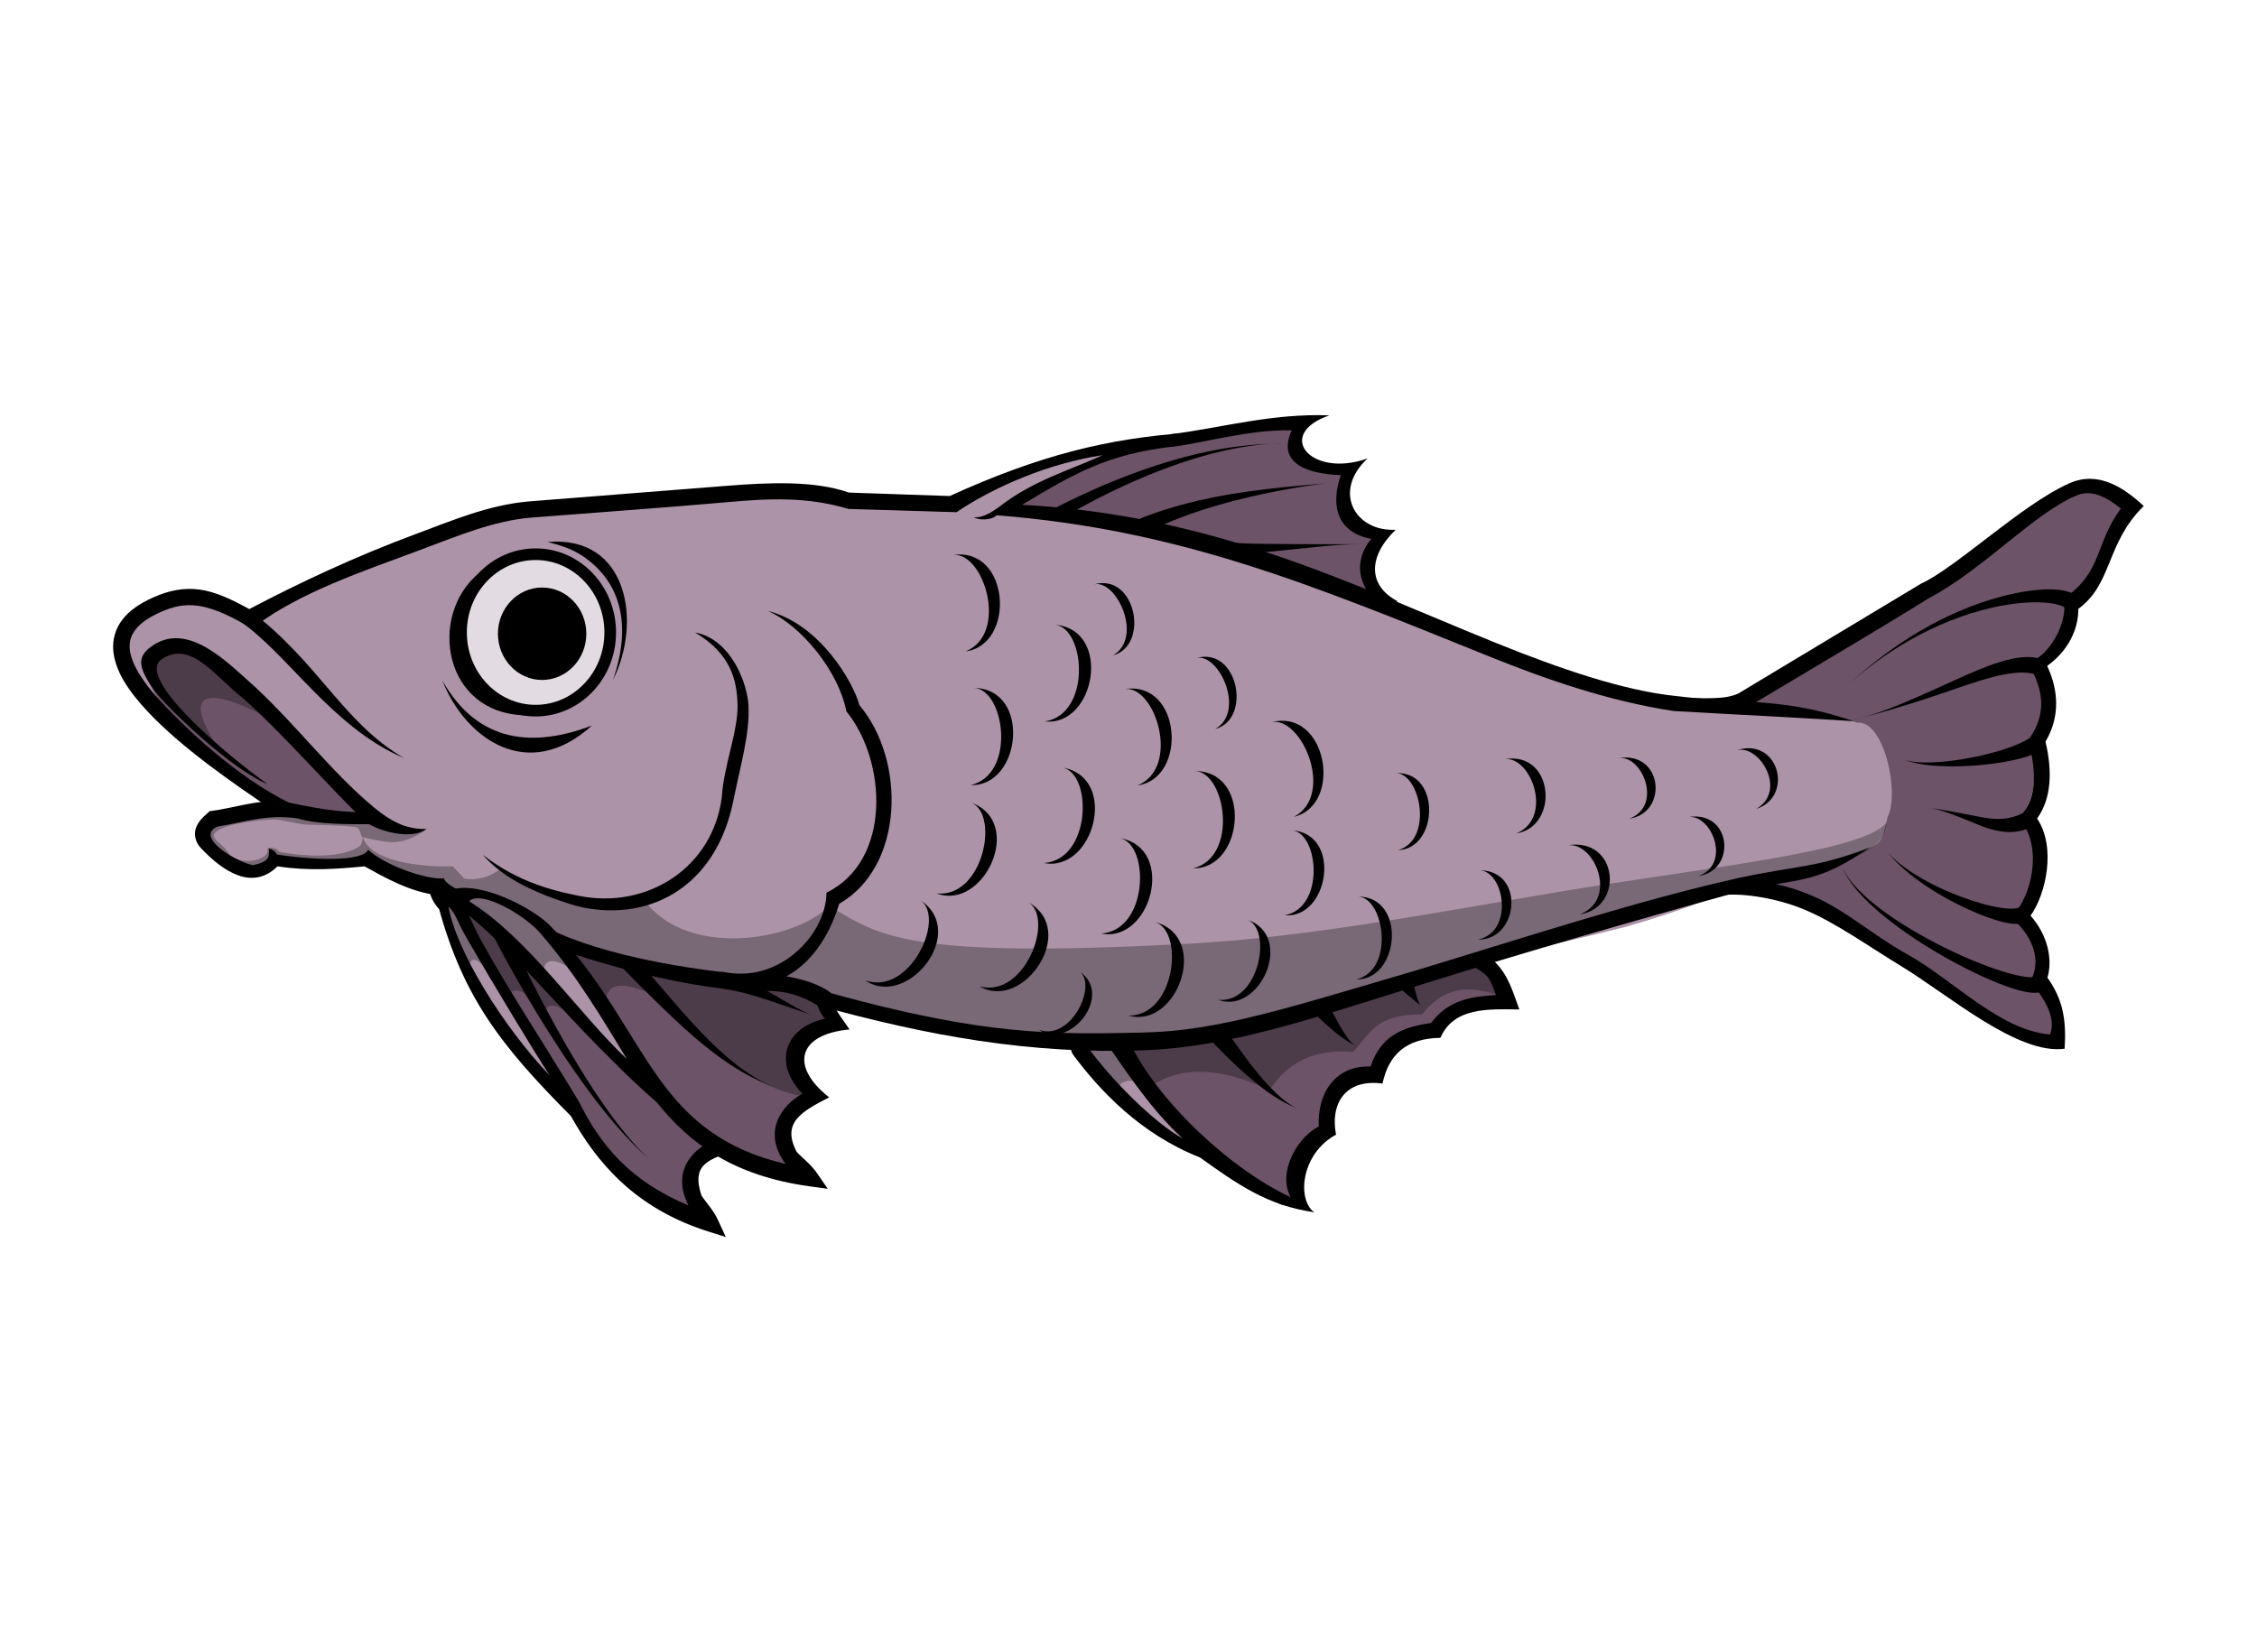 <?xml version="1.0" encoding="UTF-8" standalone="no"?>
<svg xmlns:rdf="http://www.w3.org/1999/02/22-rdf-syntax-ns#" xmlns="http://www.w3.org/2000/svg" height="87.549mm" width="119.59mm" version="1.1" xmlns:cc="http://creativecommons.org/ns#" xmlns:dc="http://purl.org/dc/elements/1.1/" viewBox="0 0 423.749 310.213">
 <title>Fish</title>
 <g transform="translate(-284.48 -671.13)">
  <g transform="matrix(-3.073 0 0 3.073 692.65 722.26)">
   <g stroke-width=".637" transform="translate(0,-244)">
    <circle cx="628.28" transform="rotate(90)" cy="268.55" r="0" fill="#191919"/>
    <circle cx="628.28" transform="rotate(90)" cy="268.41" r="0" fill="#fff"/>
    <circle cx="649.05" transform="rotate(90)" cy="268.12" r="0" fill="#191919"/>
    <circle cx="649.05" transform="rotate(90)" cy="268.12" r="0" fill="#fff"/>
    <circle cx="638.51" transform="rotate(90)" cy="285.31" r="0" fill="#191919"/>
    <circle cx="638.51" transform="rotate(90)" cy="285.18" r="0" fill="#fff"/>
    <circle cx="714.67" transform="rotate(90)" cy="576.81" r="0" fill="#191919"/>
    <circle cx="714.67" transform="rotate(90)" cy="576.69" r="0" fill="#fff"/>
    <circle cx="735.49" transform="rotate(90)" cy="576.38" r="0" fill="#191919"/>
    <circle cx="735.49" transform="rotate(90)" cy="576.38" r="0" fill="#fff"/>
    <circle cx="724.92" transform="rotate(90)" cy="593.57" r="0" fill="#191919"/>
    <circle cx="724.92" transform="rotate(90)" cy="593.45" r="0" fill="#fff"/>
    <circle cx="1234.8" transform="rotate(90)" cy="168.52" r="0" fill="#191919"/>
    <circle cx="1234.8" transform="rotate(90)" cy="168.38" r="0" fill="#fff"/>
    <circle cx="1255.6" transform="rotate(90)" cy="168.09" r="0" fill="#191919"/>
    <circle cx="1255.6" transform="rotate(90)" cy="168.09" r="0" fill="#fff"/>
    <circle cx="1245.1" transform="rotate(90)" cy="185.29" r="0" fill="#191919"/>
    <circle cx="1245.1" transform="rotate(90)" cy="185.15" r="0" fill="#fff"/>
    <circle cx="1321.3" transform="rotate(90)" cy="476.8" r="0" fill="#191919"/>
    <circle cx="1321.3" transform="rotate(90)" cy="476.67" r="0" fill="#fff"/>
    <circle cx="1342.1" transform="rotate(90)" cy="476.37" r="0" fill="#191919"/>
    <circle cx="1342.1" transform="rotate(90)" cy="476.37" r="0" fill="#fff"/>
    <circle cx="1331.5" transform="rotate(90)" cy="493.56" r="0" fill="#191919"/>
    <circle cx="1331.5" transform="rotate(90)" cy="493.43" r="0" fill="#fff"/>
   </g>
   <g stroke-linejoin="round">
    <path d="m65.413 10.863c-0.881 0.022 0.314 1.009 1.09 1.24 1.494 0.863 3.563 1.432 4.863 2.432-5.057 0.301-10.26 1.269-15.25 2.881-9.167 2.96-17.871 7.41-25.436 9.081-2.141 0.003-3.868 0.427-5.803 0.19-1.565-0.191-3.245 0.066-4.821 0.099-1.657 0.029-2.851 1.628-3.201 3.119-0.216 1.478 0.105 4.041 0.999 4.962 1.922 1.635 5.336 1.167 7.619 2.199 2.604 1.176 5.273 2.139 8 2.918 4.571 1.171 9.216 2.064 13.692 3.585 4.172 1.234 8.273 2.758 12.537 3.652 2.846 0.434 5.75 0.306 8.618 0.21 4.74-0.41 9.41-1.49 13.96-2.86 0.768-0.419 1.593-0.748 2.453-0.895 0.447-0.033 0.291-0.863 0.566-0.714 1.999 0.964 4.257 0.268 6.334-0.004 2.373-0.485 4.822-0.881 7.029-1.918 0.896-0.989 2.613-2.372 4.198-2.83 0.993-0.483 2.259 0.371 3.083-0.481 1.05-0.206 2.13-0.464 3.11-0.931 0.48-0.153 0.93-0.559 1.37-0.679 1.934 0.22 3.81 0.262 5.584 0.052 0.717 0.959 2.067 0.657 2.922 0.072 0.845-0.458 2.043-1.392 1.485-2.471-0.685-0.827-1.933-0.665-2.886-0.933-1.283-0.315-2.593-0.199-3.873 0.057-1.105 0.157-2.233 0.148-3.354 0.308 3.601-2.933 6.22-6.947 10.076-9.583 0.861-0.658 2.451-0.96 3.111 0.098-0.009 0.572-0.863 2.559-0.025 2.597 0.9-0.068 1.759-2.285 2.011-2.987 0.356-1.608-1.176-2.776-2.513-3.265-1.143-0.356-2.451-0.382-3.587 0.01-0.761 0.342-1.574 0.727-2.221 1.203-0.127-1.038-1.395-1.25-2.122-1.759-3.537-1.755-7.294-3.022-11.005-4.353-3.556-1.177-7.36-0.99-11.041-1.402-3.957-0.239-8.005-0.947-11.926-0.031-2.161 0.242-4.342 0.184-6.512 0.274-2.372-1.456-6.104-2.577-8.843-3.131-0.096-0.012-0.193-0.023-0.29-0.018zm34.687 6.73c2.4-0.121 4.413 2.152 4.586 4.446 0.2 1.859-1.012 3.796-2.874 4.217-1.724 0.515-3.795 0.17-4.918-1.343-1.74-1.97-1.23-5.37 1.02-6.74 0.656-0.43 1.4-0.657 2.19-0.584z" stroke-width=".089" fill="#ac93a7"/>
    <path d="m2.818 14.501c1.315 1.81 1.85 4.427 3.643 5.785 0.319 0.058 0 0.386 0.094 0.605 0.108 1.256 0.673 2.16 1.619 2.992 0.283 0.099 0.322 0.162 0.104 0.384-0.584 1.141-0.76 2.549-0.18 3.73 0.125 0.306 0.284 0.608 0.529 0.837-0.554 0.267 0.012 0.74-0.08 1.258-0.061 1.034 0.036 2.189 0.74 3.007-0.568 0.299-0.635 1.045-0.776 1.612-0.225 1.194 0.027 2.437 0.464 3.554 0.129 0.269 0.266 0.556 0.521 0.729-0.622 0.409-0.999 1.127-1.249 1.819-0.233 0.709-0.308 1.545 0.089 2.211-0.546 0.119-0.72 0.75-0.993 1.175-0.33 0.697-0.58 1.572-0.217 2.301 0.435 0.599 1.233 0.268 1.817 0.144 2.35-0.567 4.045-2.545 6.051-3.799 1.742-1.101 3.507-2.103 5.234-3.229 1.281-0.822 2.834-1.381 4.325-1.709 0.507-0.029 1.327 0.297 1.053-0.215-0.269-0.531 0.346-0.539-0.12-0.808-2.4-0.28-5.362-0.95-6.251-1.382-1.478-0.718-1.345-0.622-1.738-2.218-0.767-1.557 0.268-5.965 1.855-5.761 0.886-0.327 2.942-0.672 7.32-1.072-3.599-2.402-7.212-4.19-10.851-6.656-2.887-1.824-5.352-4.082-8.375-5.703-2.46-1.74-3.996-0.715-4.628 0.411zm47.216-2.751c1.487 2.507 0.795 4.01-1.999 4.269 1.481 1.323 1.461 2.015 0.373 4.269 7.471-2.865 15.042-5.128 22.903-5.651-0.214-0.659-0.897-0.564-1.4-1.004-2.928-2.021-6.328-3.43-9.897-3.703-2.221-0.235-4.427-0.683-6.65-0.92 0.969 1.731-0.952 3.494-3.33 2.74zm53.911 27.103c-0.603 0.108-0.986 0.664-1.441 1.029-0.746 0.721-1.093 1.736-1.631 2.603-0.391-0.371-0.946-0.089-1.217 0.283-2.045 2.154-4.062 4.322-6.221 6.356 1.527-2.2 2.807-4.566 4.454-6.68 0.383-0.362 0.38-1.076-0.156-1.289-0.116-0.042-0.256-0.065-0.381-0.043-0.942 0.258-1.898 0.523-2.828 0.824-0.385 0.205-0.634 0.591-0.961 0.872-0.154-0.474-0.734-0.557-1.143-0.377-1.691 0.398-3.486 0.55-5.199 0.961-0.268 0.068-0.533 0.142-0.799 0.221-0.26-0.57-0.976-0.374-1.461-0.299-0.869 0.169-1.791 0.406-2.473 0.998-0.294 0.406-0.688 0.867-0.647 1.386 0.115 0.68 0.951 0.588 1.399 0.942 0.578 0.322 1.008 0.962 0.859 1.641-0.037 0.697-0.64 1.163-0.928 1.746-0.112 0.573 0.458 0.812 0.822 1.111 0.789 0.595 1.066 1.762 0.516 2.609-0.303 0.404-0.304 1.085 0.223 1.299 0.576 0.174 1.143-0.205 1.695-0.336 1.049-0.329 2.037-0.816 2.951-1.416-0.015 0.328 0.184 0.676 0.436 0.893 0.602 0.509 0.841 1.374 0.525 2.106-0.214 0.417-0.232 1.041 0.273 1.252 0.613 0.203 1.143-0.326 1.684-0.533 2.291-1.151 4.157-3.053 5.363-5.307 2.151-3.788 4.658-7.367 6.688-11.225 0.226-0.426 0.571-1.048 0.094-1.438-0.109-0.165-0.317-0.148-0.486-0.189zm-61.438 3.09-0.223 0.008c-0.742 0.452-1.354 1.247-1.471 2.121-0.002 0.666 0.73 0.788 1.228 0.797 1.021 0.073 2.035 0.449 2.707 1.25 0.56 0.598 1.448 0.446 2.131 0.816 0.826 0.343 1.347 1.146 1.695 1.928 0.449 0.609 1.366 0.181 1.922 0.67 0.94 0.608 1.006 1.806 1.211 2.795 0.222 0.596 0.929 0.784 1.217 1.353 0.571 0.733 0.788 1.737 0.498 2.623-0.002 0.727 0.909 0.902 1.397 0.508 2.975-1.553 5.473-3.887 7.621-6.438 0.494-0.707 1.094-1.366 1.443-2.158 0.13-0.656-0.547-0.956-1.092-0.91-1.461-0.046-2.902-0.332-4.34-0.531-0.599 0.363-0.594-0.177-1.158-0.336-1.668-0.456-3.314-1.01-4.969-1.492-0.465 0.176-0.571-0.229-0.996-0.359-1.346-0.447-2.686-0.93-4.041-1.326-0.461 0.199-0.607-0.357-1.084-0.359-1.222-0.351-2.45-0.75-3.697-0.959z" stroke-width=".063" fill="#6c5367"/>
    <path d="m121.84 22.623c-1.017 0.02-1.856 0.689-2.58 1.335-0.717 0.657-1.443 1.304-2.177 1.944-2.23 2.1-4.27 4.38-6.43 6.56-0.31 0.32-0.23 0.92 0.19 1.11 0.332 0.161 0.717 0.043 1.072 0.045 1.146-0.098 2.282-0.306 3.402-0.562 0.628-0.219 1.185-0.599 1.754-0.936 3.89-2.18 7.02-7.14 6.85-7.69 0.105-0.591-0.23-1.194-0.755-1.465-0.4-0.233-0.86-0.365-1.32-0.345z" stroke-width=".022" fill="#6c5367"/>
   </g>
   <g stroke-width="1px" fill-rule="evenodd">
    <path d="m61.197 10.65c4.018 0.468 6.107 1.703 9.174 3.553-11.857 0.656-20.107 4.873-28.938 8.44-3.917 1.583-7.835 2.93-11.06 3.252-4.275 0.507-6.491 0.076-10.793 1.529 3.905-0.249 7.337-0.404 11.006-0.621 3.92-0.599 7.739-1.914 11.221-3.32 10.94-4.421 18.967-7.759 30.123-8.639 0.326 0.321 1.082 0.314 1.408 0.123-0.604 0.054-1.188-0.372-1.592-0.66-2.045-1.59-4.233-2.193-6.285-3.133 3.248 0.477 6.649 1.938 8.924 3.482l6.602-0.199 0.082-0.023c2.432-0.711 4.665-0.626 7.191-0.402 4.022 0.357 8.049 0.635 12.07 0.952 2.312 0.182 4.54 1.129 6.811 1.975 3.637 1.354 7.345 2.6 10.1 4.664l0.332 0.062 0.24-0.139c1.212-0.699 2.132-1.065 2.924-1.172 0.791-0.107 1.472 0.024 2.297 0.396l0.004 0.002h0.002c0.753 0.331 1.234 0.702 1.512 1.066 0.278 0.365 0.375 0.721 0.348 1.145-0.055 0.846-0.726 1.963-1.803 3.131-2.153 2.334-5.377 5.176-8.482 6.555l0.639 0.35c0.265-0.175 0.462 0.129 0.746-0.061 2.548-1.698 5.766-3.931 7.84-6.16 1.152-1.239 1.986-2.479 2.068-3.748 0.041-0.634-0.136-1.272-0.551-1.816-0.414-0.543-1.044-0.994-1.9-1.371h-0.002c-0.94-0.424-1.857-0.61-2.842-0.477-0.905 0.123-1.888 0.564-3.019 1.191-3.128-1.644-6.481-3.212-10.09-4.555-2.24-0.83-4.55-1.831-7.08-2.031l-12.037-0.949c-2.689-0.212-5.349-0.31-7.435 0.416l-6.15 0.211c-5.5-2.499-9.637-3.515-14.524-3.863z" style="color:#000000"/>
    <path d="m117.56 20.653c-4.219 3.194-5.694 6.872-9.416 9.022 4.382-1.832 7.156-6.455 10.096-8.407z" style="color:#000000"/>
    <path d="m117.24 25.333c-2.636 2.46-4.748 5.296-7.317 7.407-0.92 0.742-1.85 1.314-3.16 1.271 0.892 0.688 2.928 0.166 3.768-0.457 2.412-2.346 4.931-5.273 7.377-7.473 1.73-1.32 3.21-3.64 5.03-2.45 1.695 1.116-3.993 5.903-6.471 7.645 2.263-0.902 6.317-4.852 6.908-5.697 0.963-1.376 1.206-2.081 0.061-2.815-2.195-1.406-4.588 1.151-6.19 2.565z" style="color:#000000"/>
   </g>
   <path stroke-linejoin="round" d="m65.643 47.313c-0.437 0.027-0.889-0.041-1.313 0.07-0.372 0.176-0.516 0.599-0.765 0.902-0.925 1.337-1.922 2.63-3.074 3.78-0.27 0.24-0.46 0.61-0.3 0.96 0.167 0.427 0.61 0.353 0.959 0.076 1.628-1.062 3.143-2.276 4.448-3.704 0.294-0.363 0.635-0.698 0.875-1.101 0.175-0.394-0.086-0.885-0.508-0.964-0.107-0.023-0.217-0.014-0.326-0.015z" stroke-width=".022" fill="#ac93a7"/>
   <path stroke-linejoin="round" d="m99.493 39.923c-1.847 2.077-3.422 4.298-4.863 6.666-0.21 0.358-0.451 0.702-0.637 1.072-0.168 0.365 0.059 0.839 0.447 0.939 0.314 0.109 0.639-0.064 0.848-0.297 1.485-1.468 2.808-3.085 4.197-4.641 1.092-1.233 2.226-2.436 3.486-3.5 0.421-0.356 0.886-0.697 1.357-1.008-0.435 0.873-0.915 1.722-1.412 2.561-1.345 2.283-2.715 4.551-4.119 6.797-0.196 0.34-0.048 0.824 0.316 0.979 0.311 0.162 0.465-0.092 0.672-0.359 1.694-1.857 3.194-3.936 4.414-6.134 0.692-1.277 1.225-2.628 1.536-4.055 0.077-0.286 0.357-0.469 0.117-0.668-0.191-0.169-0.466-0.212-0.705-0.129-0.127 0.06-0.229 0.149-0.322 0.248-0.01-0.083-0.02-0.165-0.06-0.242-1.499-0.707-4.137 0.965-5.277 1.772z" stroke-width=".016" fill="#ac93a7"/>
   <g stroke-width="1px" fill-rule="evenodd">
    <path d="m85.893 20.693c-3.189 0.816-5.218 4.393-5.574 5.75-2.863 3.406-2.729 9.867 1.232 12.139 0.477 1.567 1.44 3.455 3.227 4.436-0.981 0.156-2.125 0.517-2.742 1.032-9.411 2.601-13.646 2.526-19.136 2.397-4.509-0.106-8.727-1.486-16.663-3.815-6.8-2.06-13.281-4.193-19.601-5.619-3.792-0.813-4.702-0.593-8.049-1.866 3.267 2.218 4.017 1.821 7.796 2.643 6.897 1.907 13.593 3.848 19.638 5.74 6.834 2.135 11.696 3.792 16.825 3.999 7.038 0.284 13.332-0.897 20.03-2.739 1.002-0.613 1.966-0.907 3.219-0.885 3.369 0.06 8.136-1.066 12.254-2.432 0.238-0.26 1.298-1.404 1.596-1.713-3.247 1.866-8.75 2.73-11.832 3.064-3.225 0.35-5.778-2.546-5.781-4.918-4.007-1.953-3.681-8.075-1.217-11.082 0.467-2.425 2.715-5.208 4.78-6.129zm29.767 11.598c-1.88 0.42-3.77 0.77-5.23 0.67l-0.52 0.76c1.671 0.002 3.482 0.024 4.752-0.357 1.92-0.27 3.21 0.24 4.88 0.5 0.273 0.125 0.397 0.282 0.414 0.455 0.07 0.733-1.798 1.762-2.592 1.904-0.945-0.21-1.002-0.444-0.969-1.01-0.234 0.047-0.394 0.165-0.48 0.359-2.057 0.325-5.239 0.483-5.584-0.295-0.894 0.883-3.529 1.866-4.633 1.75-0.008 0.182-0.375 0.453-0.967 0.773h0.06s-0.912 0.976-1.768 1.887c1.329-0.59 2.422-1.159 3.049-1.629 1.71-0.187 3.31-1.116 4.48-1.762 1.66 0.159 3.39 0.297 5.32-0.001 1.523 1.506 3.314 0.339 4.693-1.131 0.33-0.337 0.428-0.856 0.283-1.234-0.15-0.38-0.42-0.648-0.72-0.905l-0.113-0.1-0.15-0.021c-1.33-0.179-2.576-0.633-4.221-0.615z" style="color:#000000"/>
    <path d="m87.093 26.503c-0.069 1.683 0.434 3.391 0.91 5.701 1.094 5.574 5.426 7.58 9.654 6.498 2.623-0.799 4.453-1.725 5.673-3.114-2.197 1.712-4.408 2.215-5.871 2.509-4.2 0.847-8.194-1.747-8.736-6.035-0.112-1.909-0.981-3.957-0.962-5.626 0.044-1.46 0.357-3.096 2.597-4.431-2.173 0.404-3.199 3.072-3.266 4.498z" style="color:#000000"/>
    <path d="m99.193 39.943c-3.183 3.272-4.698 6.646-6.703 9.408-1.758 2.422-3.887 4.245-7.66 5.127 1.452-1.968 0.238-3.576-1.028-4.293 1.783-1.857 1.124-4.016-1.383-4.585 0.309-0.316 0.418-0.718 0.594-1.092l-0.877-0.478c-0.145 0.851-0.742 1.515-1.217 2.231 3.19 0.295 3.645 2.273 1.246 4.148 1.68 0.866 2.929 1.543 1.984 3.334-0.349 0.379-0.86 0.742-1.257 1.321l-0.639 0.934 1.119-0.154c4.656-0.641 7.304-2.612 9.316-5.119 4.969-4.34 8.78-9.492 12.108-11.9 0.579-0.461 0.497-0.547 0.518-1.087-1.76-0.605-5.04 1.087-6.127 2.208zm4.967-1.512c-3.618 2.249-6.777 6.972-9.633 9.636 1.514-2.48 3.044-5.1 5.314-7.72 0.919-1.063 3.589-2.631 4.319-1.921z" style="color:#000000"/>
   </g>
   <ellipse stroke-linejoin="round" rx="4.558" ry="4.779" stroke="#000" cy="22.003" cx="100.1" stroke-width="0.71" fill="#e3dbe2"/>
   <ellipse stroke-linejoin="round" rx="2.557" ry="2.681" stroke="#000" cy="22.083" cx="99.703" stroke-width=".286"/>
   <g stroke-width="1px">
    <g fill-rule="evenodd">
     <path d="m105.8 24.943c-2.215 3.909-5.658 4.071-9.137 2.752 3.857 3.5 7.687 0.88 9.137-2.75z" style="color:#000000"/>
     <path d="m103.59 18.403c0.855 1.085 1.57 3.169 0.998 4.957-0.315 0.984-0.808 2.983-3.877 3.709 5.036-0.096 5.974-6.08 2.879-8.666z" style="color:#000000"/>
     <path d="m97.453 50.673c-1.326 2.683-3.118 4.838-6.689 6.342 1.101-2.185-0.367-3.566-1.735-4.059l-1.288 0.66c1.802 0.571 2.86 0.862 2.229 2.787-0.279 0.432-0.722 0.876-1.016 1.513l-0.473 1.028 1.077-0.34c4.482-1.415 6.823-4.24 8.386-7.05 4.292-4.306 6.553-7.253 8.049-12.635 0.493-0.552 0.712-1.193 0.643-1.729-0.968 0.005-1.808 0.818-2.439 2.061-0.235 0.464-0.424 0.948-0.715 1.473-1.701 3.075-4.297 7.059-6.029 9.95zm7.967-11.931c-0.422 2.641-3.345 7.372-6.172 10.321 0.932-1.422 3.452-5.593 5.012-8.292 0.691-1.197 0.628-1.425 1.16-2.03z" style="color:#000000"/>
    </g>
    <path d="m54.162 10.449c0.324-0.006 0.716 0.019 1.082 0.031-0.383-0.025-0.749-0.037-1.082-0.031zm1.082 0.031c2.145 0.141 5.073 0.811 8.838 2.528 1.267 0.578 2.443 1.202 3.563 1.828l1.222-0.182c-1.417-0.729-2.942-1.462-4.592-2.105-3.984-1.555-6.864-1.993-9.031-2.069z"/>
    <path d="m51.754 12.889c0.946 0.099 3.851 0.52 6.709 1.353 1.606 0.468 2.895 0.977 3.986 1.494l1.033-0.234 0.547-0.09c-1.401-0.637-3.133-1.223-5.31-1.658-2.94-0.588-6.099-0.774-6.965-0.865z"/>
    <path d="m59.797 16.338c-1.14 0.127-2.35 0.23-4.307 0.254-2.282 0.028-4.609 0.023-5.797 0.023 1.597 0 3.105 0.217 5.776 0.477 0.614 0.06 1.184 0.106 1.722 0.14l2.368-0.839z"/>
    <path d="m1.848 14.277c2.323 2.272 1.899 4.76 4.001 6.287-0.019 0.806 0.294 2.325 1.9 3.486-0.715 1.532-0.778 3.133 0.103 4.625-0.426 1.825-0.367 3.465 0.513 4.699-1.19 1.774-0.525 4.648 0.399 5.933-1.057 1.212-1.361 2.684-1.029 3.789-0.933 1.313-1.163 2.519-1.053 4.344 2.868 0.392 7.07-3.272 9.958-5.029 2.007-1.221 3.971-2.633 5.865-3.441 1.894-0.808 4.204-1.099 5.388-0.877l-0.891-0.702c-1.549-0.291-2.97-0.118-4.945 0.725-1.974 0.842-3.641 2.378-5.712 3.526-2.885 1.598-5.663 4.667-8.775 4.925-0.325-0.906 0.137-1.892 1.066-3.086l0.085-0.118 0.008-0.148c-0.621-1.181-0.085-2.547 0.914-3.507l0.243-0.242-0.139-0.313c-0.92-0.945-1.789-3.842-0.394-5.651l0.074-0.259-0.177-0.202c-0.795-0.919-0.861-2.368-0.403-4.243l0.053-0.215-0.123-0.184c-0.917-1.389-0.839-2.69-0.046-4.187l0.164-0.357c-1.627-0.568-2.516-3.08-2.092-3.875l-0.103-0.072c-2.358-1.631-1.87-3.365-3.456-5.471 0.831-0.669 1.748-1.184 2.654-0.824 2.582 1.028 5.801 4.592 9.088 6.3 2.631 1.651 7.75 4.671 11.156 6.709l0.031 0.015c0.967 0.453 2.145 0.131 4.187 0.127l-0.003-0.748c-1.931-0.004-2.917 0.097-3.745-0.286l-11.156-6.707c-2.167-0.991-6.167-4.853-9.066-6.134-1.79-0.791-3.355 0.296-4.537 1.387z" style="color:#000000" fill-rule="evenodd"/>
    <path d="m8.493 24.561c0.331-0.099 0.878-0.193 1.969 0.026 0.82 0.164 1.752 0.462 2.879 0.855 2.534 0.884 5.429 1.769 6.796 1.991-1.859-0.303-3.647-1.102-6.61-2.455-1.078-0.489-2.015-0.899-2.866-1.163-1.138-0.356-1.899-0.374-2.458-0.207z"/>
    <path d="m8.081 29.163c0.309 0.224 0.867 0.457 1.8 0.657 0.694 0.148 1.535 0.265 2.42 0.324 0.89 0.059 1.729 0.055 2.438-0.006 0.965-0.084 1.485-0.253 1.794-0.382-0.301 0.126-0.86 0.223-1.798 0.185-0.695-0.028-1.518-0.127-2.369-0.292-0.854-0.165-1.636-0.377-2.267-0.601-0.865-0.306-1.244-0.559-1.429-0.693z"/>
    <path d="m6.652 20.512c-0.012 0.014 0.04-0.071 0.303-0.162 0.202-0.07 0.51-0.138 0.941-0.17 0.755-0.056 1.84 0.002 3.177 0.301 3.533 0.792 6.731 2.761 8.979 4.852-2.285-2.126-5.239-4.223-8.85-5.335-1.344-0.414-2.481-0.59-3.319-0.621-0.479-0.017-0.865 0.012-1.163 0.073-0.387 0.078-0.665 0.218-0.835 0.42z"/>
    <path d="m8.613 33.854c0.966 0.49 1.989 0.454 3.31-0.085 1.162-0.475 2.364-0.991 3.06-1.024-0.696 0.033-2.022 0.324-3.202 0.544-1.343 0.25-2.002 0.035-2.716-0.327z"/>
    <path d="m8.939 39.65c0.216 0.138 0.504 0.185 0.862 0.157 0.275-0.021 0.608-0.088 0.999-0.202 0.685-0.2 1.542-0.546 2.45-1.007 2.429-1.235 3.734-2.473 4.346-3.301-0.578 0.781-2.129 1.927-4.549 2.843-0.934 0.354-1.778 0.581-2.424 0.682-0.368 0.057-0.643 0.069-0.838 0.055-0.25-0.018-0.319-0.077-0.307-0.069z"/>
    <path d="m7.709 43.691c0.127 0.166 0.31 0.26 0.509 0.302 0.189 0.04 0.406 0.037 0.652 0.003 0.377-0.052 0.866-0.186 1.466-0.405 1.052-0.385 2.44-1.037 3.894-1.878 1.468-0.849 2.834-1.791 3.893-2.712 1.447-1.258 1.99-2.18 2.19-2.81-0.199 0.627-0.819 1.516-2.315 2.657-1.099 0.839-2.509 1.686-4.004 2.425-1.491 0.736-2.877 1.27-3.905 1.555-0.588 0.163-1.018 0.233-1.307 0.243-0.188 0.007-0.296-0.013-0.337-0.031-0.036-0.016 0.019-0.007 0.058 0.044z"/>
    <path d="m94.403 42.183-0.36-0.35c-0.845 0.881-2.384 2.848-4.045 4.59-1.832 1.923-3.348 2.949-4.654 3.446 1.364-0.519 2.877-1.273 4.998-3.084 1.56-1.33 3.88-3.7 4.42-4.25l-0.36-0.35z"/>
    <path d="m88.713 42.733c-0.74 0.139-1.663 0.552-2.834 1.218-1.202 0.683-1.943 1.161-2.62 1.417 0.033-0.013 2.164-0.748 2.822-0.96 1.452-0.466 1.99-0.536 2.817-0.692z"/>
    <path d="m102.46 39.973c-0.047 0.097-0.586 0.21-0.638 0.315-0.479 0.972-1.837 3.913-3.648 7.037-2.188 3.775-3.978 6.002-5.28 7.095 1.375-1.154 3.192-3.096 5.671-6.852 1.994-3.023 3.564-5.922 4.044-6.895 0.052-0.106-0.19-0.603-0.143-0.7z"/>
    <g fill-rule="evenodd">
     <path d="m63.713 47.243c-1.725 3.472-6.213 7.747-10.067 9.413-0.434 0.188-0.763 0.588-1.144 0.778 2.889-0.403 4.723-1.719 7.016-3.354 3.641-1.434 6.135-4.109 7.727-6.256 0.04-0.057 0.077-0.11 0.113-0.213 0.018-0.051 0.04-0.118 0.033-0.225s-0.066-0.269-0.18-0.367l-0.351 0.125c-0.104-0.09-0.235 0.243-0.24 0.152-0.005-0.091-0.215 0.012-0.205-0.016 0.019-0.056 0.024-0.048 0.012-0.031-1.409 2.013-4.179 4.772-5.854 5.666 1.872-1.679 3.488-4.149 4.51-5.61z" style="color:#000000"/>
     <path d="m42.373 41.513c-1.522 0.793-1.859 2.109-2.373 3.527 1.921-0.027 3.996-0.145 4.822 1.734 2.084 0.027 3.153 1.012 3.537 2.793 2.288-0.309 3.207 1.249 2.838 3.123 2.086 1.118 2.421 3.867 1.365 4.727l1.093-0.463c1.37-1.47 0.08-4.02-1.4-4.76 0.097-2.158-1.106-3.752-3.162-3.666-0.639-1.902-1.99-2.416-3.697-2.662-1.07-1.41-2.43-1.61-3.97-1.71 0.132-0.342 0.275-0.758 0.398-0.943 0.2-0.301 0.44-0.503 1.016-0.805z" style="color:#000000"/>
     <path d="m95.373 24.903c-1.166-3.371-0.477-5.976 1.828-7.552 0.599-0.409 1.316-0.668 2.178-0.873-4.951-0.435-5.771 4.937-4.006 8.425z" style="color:#000000"/>
    </g>
    <path d="m57.753 46.563c-0.315 0.395-1.003 1.457-1.881 2.502-0.969 1.155-1.763 1.804-2.323 2.028 0.628-0.251 1.411-0.626 2.673-1.671 1.074-0.889 2.379-2.2 2.65-2.539z"/>
    <path d="m51.863 44.523c-0.249 0.292-0.52 0.846-0.892 1.499-0.37 0.65-0.679 1.072-0.946 1.232 0.382-0.229 0.616-0.314 1.328-0.91 0.49-0.41 1.14-1.01 1.27-1.17z"/>
    <path d="m47.053 43.223-0.453-0.211c-0.169 0.363-0.326 1.553-0.578 1.805 0.252-0.252 1.301-0.989 1.484-1.383l-0.46-0.21z"/>
   </g>
   <g fill-rule="evenodd">
    <g stroke-width=".938px" transform="translate(683.55,-858.53)">
     <path d="m-609.73 881.69c-2.65-1.1-1.1-6.07 0.76-5.89-3.47-0.49-3.82 5.48-0.76 5.89z" style="color:#000000"/>
     <path d="m-610.03 889.86c-2.795-0.644-2.09-5.804-0.224-5.937-3.507 0.092-2.861 6.044 0.224 5.937z" style="color:#000000"/>
     <path d="m-607.94 896.48c-2.852 0.298-3.86-4.811-2.139-5.543-3.29 1.22-0.74 6.64 2.14 5.54z" style="color:#000000"/>
     <path d="m-614.51 894.62c-2.861-0.195-2.979-5.401-1.159-5.827-3.448 0.644-1.871 6.42 1.159 5.827z" style="color:#000000"/>
     <path d="m-614.57 885.97c-2.833-0.45-2.486-5.645-0.635-5.907-3.492 0.335-2.435 6.228 0.635 5.907z" style="color:#000000"/>
     <path d="m-610.57 902.16c-2.77 0.75-4.58-4.13-3-5.13-3.05 1.74 0.33 6.68 3 5.13z" style="color:#000000"/>
     <path d="m-603.59 901.79c-2.698 0.972-4.901-3.747-3.405-4.869-2.898 1.977 0.87 6.63 3.405 4.869z" style="color:#000000"/>
     <path d="m-620.23 889.88c-2.649-1.1-1.097-6.07 0.765-5.892-3.47-0.49-3.82 5.48-0.76 5.89z" style="color:#000000"/>
     <path d="m-618.01 898.93c-2.861-0.195-2.979-5.401-1.159-5.827-3.448 0.644-1.871 6.42 1.159 5.827z" style="color:#000000"/>
    </g>
    <path d="m69.353 46.283c-1.973 0.711-3.583-2.739-2.489-3.56-2.119 1.446 0.636 4.847 2.489 3.56z" style="color:#000000" stroke-width=".686px"/>
    <path d="m63.883 45.413c-2.868 0.046-3.422-5.132-1.644-5.71-3.382 0.932-1.325 6.554 1.644 5.71z" style="color:#000000" stroke-width=".938px"/>
    <path d="m59.923 36.413c-2.784-0.69-1.994-5.837-0.127-5.94-3.508 0.034-2.959 5.997 0.127 5.94z" style="color:#000000" stroke-width=".938px"/>
    <path d="m58.573 27.903c-1.875-1.087-0.218-4.655 1.158-4.337-2.552-0.713-3.409 3.729-1.158 4.337z" style="color:#000000" stroke-width=".709px"/>
    <path d="m54.343 39.283c-2.478-0.433-2.104-4.985-0.476-5.189-3.067 0.246-2.22 5.429 0.476 5.189z" style="color:#000000" stroke-width=".823px"/>
    <path d="m53.753 33.263c-2.516-1.376-0.443-6.153 1.389-5.777-3.402-0.859-4.388 5.046-1.389 5.777z" style="color:#000000" stroke-width=".938px"/>
    <path d="m49.953 43.203c-2.373-0.588-1.7-4.977-0.108-5.064-2.99 0.029-2.523 5.112 0.108 5.064z" style="color:#000000" stroke-width=".8px"/>
    <path d="m47.393 35.303c-2.174-0.661-1.337-4.7 0.145-4.704-2.776-0.117-2.588 4.622-0.145 4.704z" style="color:#000000" stroke-width=".743px"/>
    <path d="m42.523 40.773c-2.236-0.493-1.602-4.166-0.102-4.239-2.818 0.025-2.377 4.28 0.102 4.239z" style="color:#000000" stroke-width=".71px"/>
    <path d="m40.173 34.283c-2.284-0.963-0.888-4.749 0.723-4.533-3.005-0.527-3.37 4.09-0.723 4.533z" style="color:#000000" stroke-width=".769px"/>
    <path d="m36.293 39.223c-2.341-0.896-0.91-4.418 0.741-4.217-3.08-0.49-3.455 3.804-0.741 4.217z" style="color:#000000" stroke-width=".751px"/>
    <path d="m33.273 33.383c-2.055-0.787-0.799-3.88 0.651-3.703-2.704-0.43-3.034 3.341-0.651 3.703z" style="color:#000000" stroke-width=".659px"/>
    <path d="m29.033 36.883c-2-0.76-0.78-3.77 0.63-3.6-2.629-0.418-2.949 3.248-0.633 3.6z" style="color:#000000" stroke-width=".641px"/>
    <path d="m25.523 32.783c-1.921-1.101-0.192-3.98 1.222-3.579-2.621-0.847-3.533 2.85-1.222 3.579z" style="color:#000000" stroke-width=".663px"/>
    <path d="m58.393 44.453c-2.506 0.218-3.313-4.278-1.792-4.893-2.901 1.025-0.753 5.817 1.792 4.893z" style="color:#000000" stroke-width=".823px"/>
    <path d="m64.823 23.403c-1.874-1.086-0.218-4.655 1.158-4.337-2.552-0.713-3.409 3.729-1.158 4.337z" style="color:#000000" stroke-width=".709px"/>
    <path d="m123.55 24.412-0.01-0.515-0.922-0.859-1.297-0.078-2.453 1.359-3.62 3.671c1.453-1.087 7.907-4.455 4.156 1.219l0.906-0.766 1.094-1.141 1.219-1.188 0.625-0.922zm-3.219 10.18-0.188-1-1.156-0.281-2.312-0.312h-2.312l-2.562 0.375-1.562-0.219-1.156 0.75-2.188 0.219c1.435 0.945 2.168 0.758 3.75 0.391-0.419 1.512-3.686 1.842-5.484 1.781l-0.704 0.75c-0.719 0.11-1.438-0.026-2.156-0.562l-1.907 1.08-2.406 0.625-2.156 0.312-2.406-0.094c-2.605 3.494-9.099 2.482-11.273 0.304-3.087 1.902-4.913 3.226-21.987 2.308-7.282-0.391-15.298-1.943-22.516-3.154-8.814-1.479-18.721-2.445-20.079-4.245 0.023 0.749 0.452 1.487 1.972 2.105l6.101 1.149 2.393 0.898 6.875 2.062 7.295 2.134-1.404 2.397c2.425-1.048 3.955-0.533 5.127 0.971 2.969-0.012 3.253 1.32 4.242 2.299 2.767-0.247 4.287 1.037 5.082 2.342 2.71-1.31 5.413-1.646 7.416-0.127 0.825-0.72 1.687-0.52 1.916 0.07l2.372-2.67 4.281-0.219 8.625-1.812 2.75-0.562-0.719 1.125 2.062 1.156-0.219 2.5-0.625 0.969c3.772-0.216 6.551-3.576 9.656-6.219 1.647-0.69 3.153-1.167 3.062 0.75l1.75-2.125c1.345-0.987 2.014-0.958 2.062 0l-1.781 2.562c1.232-0.838 1.748-0.742 1.625 0.188 1.274-1.957 1.924-1.926 2.374-1.311l0.938-1.406c0.751-0.784 1.488-1.527 1.375 0.281l1.281-3 0.438-1.969 0.438-0.719 3.406-1 0.77-0.915c0.269 0.28 0.677 0.38 1.009 0.57l2.562-0.062 2.062-0.125 0.781 0.656 1.062 0.094zm-0.56-0.185c-0.01 0.275-0.63 0.655-0.82 0.943-0.564 1.065-2.741 0.579-2.455-0.16-0.531-0.095-0.615 0.11-0.768 0.229-1.3 0.227-3.544 0.45-4.783-0.289-0.243-0.145-0.258-0.364-0.285-0.607 0.148-0.017 0.104-0.585 0.441-0.631 0.95-0.128 2.462-0.111 3.074-0.152 0.445-0.03 1.528-0.324 1.98-0.307 1.234 0.047 3.161 0.311 3.578 0.863 0.026 0.035 0.035 0.072 0.033 0.111z" fill-opacity=".294" stroke-width="1px"/>
   </g>
   <circle cx="2311.8" cy="778.1" r="0" fill="#191919"/>
   <circle cx="2311.8" cy="777.1" r="0" fill="#fff"/>
   <circle cx="2449.6" cy="775.1" r="0" fill="#191919"/>
   <circle cx="2449.6" cy="775.1" r="0" fill="#fff"/>
   <circle cx="2379.7" cy="898" r="0" fill="#191919"/>
   <circle cx="2379.7" cy="897" r="0" fill="#fff"/>
   <path style="color:#000000" d="m51.606 8.74c3.365 1.157 1.148 3.864-2.335 2.633 2.17 2.011 0.778 4.482-1.717 4.357 1.707 1.651 1.695 3.406-0.105 4.363l0.483 0.666c1.886-1.162 2.34-3.004 1.111-4.475 2.062-0.377 2.524-1.994 1.859-3.894 2.234-0.074 3.896-0.815 3-2.732 2.61-0.089 5.922 0.894 7.382 1.006l-0.036-0.775c-3.178-0.413-6.131-1.278-9.642-1.149z" fill-rule="evenodd" stroke-width="1px"/>
  </g>
 </g>
</svg>

